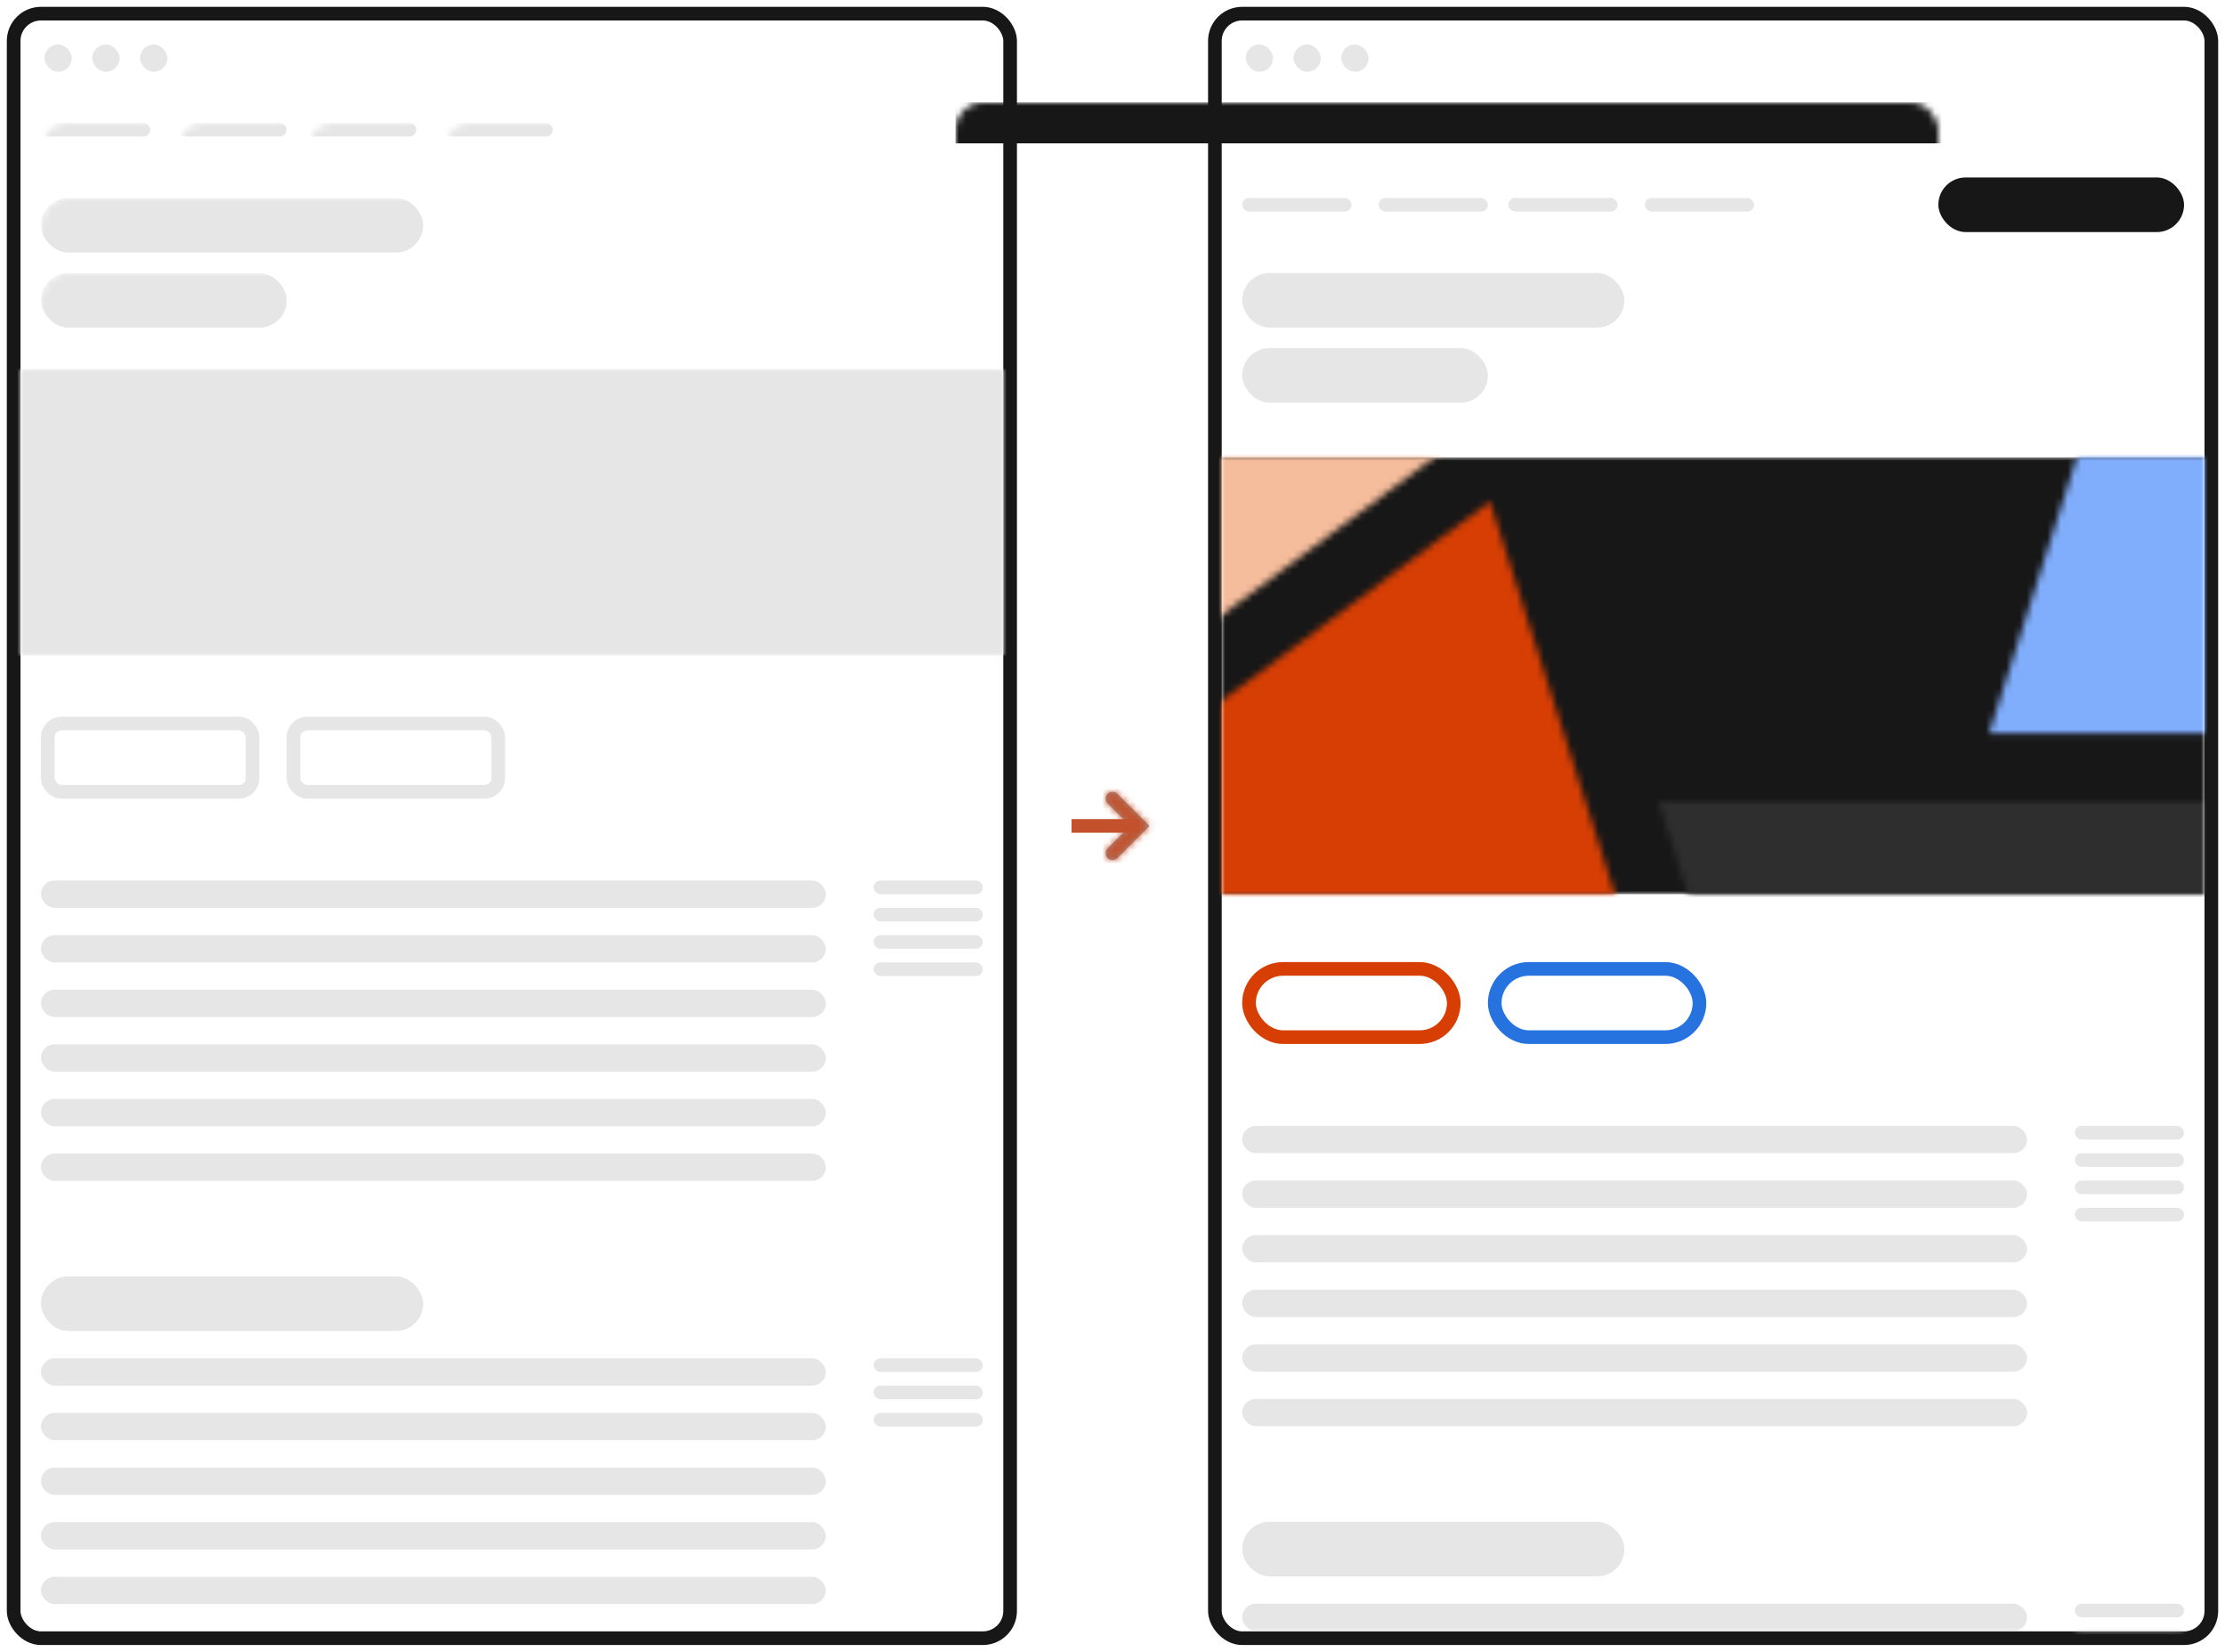 <?xml version="1.0" encoding="UTF-8"?>
<svg xmlns="http://www.w3.org/2000/svg" width="326" height="242" viewBox="0 0 326 242">
  <defs>
    <rect id="easier-incremental-adoption-a" width="144" height="236" x="0" y="0" rx="4"/>
    <rect id="easier-incremental-adoption-c" width="166.365" height="42" x="0" y="0"/>
    <rect id="easier-incremental-adoption-e" width="144" height="236" x="0" y="0" rx="4"/>
    <rect id="easier-incremental-adoption-g" width="166.365" height="64" x="0" y="0"/>
    <polygon id="easier-incremental-adoption-i" points="73.169 115.056 0 115.051 36.58 0"/>
    <polygon id="easier-incremental-adoption-k" points="118.607 0 95.991 71.098 .201 0"/>
    <polygon id="easier-incremental-adoption-m" points=".425 43.938 59.623 0 96.217 115.046"/>
    <polygon id="easier-incremental-adoption-o" points="36.589 .229 95.781 44.175 0 115.285"/>
    <polygon id="easier-incremental-adoption-q" points="22.606 71.109 0 .008 118.398 0"/>
    <path id="easier-incremental-adoption-s" d="M1,0 L15,0 C15.552,-1.01453063e-16 16,0.448 16,1 L16,1 C16,1.552 15.552,2 15,2 L1,2 C0.448,2 6.76353751e-17,1.552 0,1 L0,1 C-6.76353751e-17,0.448 0.448,1.01453063e-16 1,0 Z"/>
    <filter id="easier-incremental-adoption-t" width="625%" height="4300%" x="-262.5%" y="-1500%" filterUnits="objectBoundingBox">
      <feOffset dy="12" in="SourceAlpha" result="shadowOffsetOuter1"/>
      <feGaussianBlur in="shadowOffsetOuter1" result="shadowBlurOuter1" stdDeviation="12"/>
      <feColorMatrix in="shadowBlurOuter1" values="0 0 0 0 0   0 0 0 0 0   0 0 0 0 0  0 0 0 0 0"/>
    </filter>
    <path id="easier-incremental-adoption-v" d="M0.293,1.707 C-0.098,1.317 -0.098,0.683 0.293,0.293 C0.683,-0.098 1.317,-0.098 1.707,0.293 L6.414,5 L1.707,9.707 C1.317,10.098 0.683,10.098 0.293,9.707 C-0.098,9.317 -0.098,8.683 0.293,8.293 L3.586,5 L0.293,1.707 Z"/>
  </defs>
  <g fill="none" fill-rule="evenodd">
    <g transform="translate(3 3)">
      <mask id="easier-incremental-adoption-b" fill="#fff">
        <use href="#easier-incremental-adoption-a"/>
      </mask>
      <rect width="146" height="238" x="-1" y="-1" stroke="#171717" stroke-width="2" rx="4"/>
      <g mask="url(#easier-incremental-adoption-b)">
        <g transform="translate(3 102)">
          <rect width="30" height="10" x="1" y="1" stroke="#E6E6E6" stroke-width="2" rx="2"/>
          <rect width="30" height="10" x="37" y="1" stroke="#E6E6E6" stroke-width="2" rx="2"/>
          <rect width="56" height="8" y="82" fill="#E6E6E6" rx="4"/>
          <rect width="115" height="4" y="24" fill="#E6E6E6" rx="2"/>
          <rect width="16" height="2" x="122" y="24" fill="#E6E6E6" rx="1"/>
          <rect width="16" height="2" x="122" y="28" fill="#E6E6E6" rx="1"/>
          <rect width="16" height="2" x="122" y="32" fill="#E6E6E6" rx="1"/>
          <rect width="16" height="2" x="122" y="36" fill="#E6E6E6" rx="1"/>
          <rect width="16" height="2" x="122" y="94" fill="#E6E6E6" rx="1"/>
          <rect width="16" height="2" x="122" y="98" fill="#E6E6E6" rx="1"/>
          <rect width="16" height="2" x="122" y="102" fill="#E6E6E6" rx="1"/>
          <rect width="115" height="4" y="32" fill="#E6E6E6" rx="2"/>
          <rect width="115" height="4" y="40" fill="#E6E6E6" rx="2"/>
          <rect width="115" height="4" y="48" fill="#E6E6E6" rx="2"/>
          <rect width="115" height="4" y="56" fill="#E6E6E6" rx="2"/>
          <rect width="115" height="4" y="64" fill="#E6E6E6" rx="2"/>
          <rect width="115" height="4" y="94" fill="#E6E6E6" rx="2"/>
          <rect width="115" height="4" y="102" fill="#E6E6E6" rx="2"/>
          <rect width="115" height="4" y="110" fill="#E6E6E6" rx="2"/>
          <rect width="115" height="4" y="118" fill="#E6E6E6" rx="2"/>
          <rect width="115" height="4" y="126" fill="#E6E6E6" rx="2"/>
        </g>
      </g>
      <rect width="56" height="8" x="3" y="26" fill="#E6E6E6" mask="url(#easier-incremental-adoption-b)" rx="4"/>
      <rect width="16" height="2" x="3" y="15" fill="#E6E6E6" mask="url(#easier-incremental-adoption-b)" rx="1"/>
      <rect width="16" height="2" x="23" y="15" fill="#E6E6E6" mask="url(#easier-incremental-adoption-b)" rx="1"/>
      <rect width="16" height="2" x="42" y="15" fill="#E6E6E6" mask="url(#easier-incremental-adoption-b)" rx="1"/>
      <rect width="16" height="2" x="62" y="15" fill="#E6E6E6" mask="url(#easier-incremental-adoption-b)" rx="1"/>
      <rect width="36" height="8" x="3" y="37" fill="#E6E6E6" mask="url(#easier-incremental-adoption-b)" rx="4"/>
      <g mask="url(#easier-incremental-adoption-b)">
        <g transform="translate(-7.922 51.054)">
          <mask id="easier-incremental-adoption-d" fill="#fff">
            <use href="#easier-incremental-adoption-c"/>
          </mask>
          <rect width="163" height="42" x="-1" fill="#E6E6E6" mask="url(#easier-incremental-adoption-d)"/>
        </g>
      </g>
      <g fill="#E6E6E6" mask="url(#easier-incremental-adoption-b)">
        <g transform="translate(3.521 3.521)">
          <rect width="4" height="4" rx="2"/>
          <rect width="4" height="4" x="7" rx="2"/>
          <rect width="4" height="4" x="14" rx="2"/>
        </g>
      </g>
    </g>
    <g transform="translate(179 3)">
      <mask id="easier-incremental-adoption-f" fill="#fff">
        <use href="#easier-incremental-adoption-e"/>
      </mask>
      <rect width="146" height="238" x="-1" y="-1" stroke="#171717" stroke-width="2" rx="4"/>
      <g mask="url(#easier-incremental-adoption-f)">
        <g transform="translate(-7.922 64)">
          <mask id="easier-incremental-adoption-h" fill="#fff">
            <use href="#easier-incremental-adoption-g"/>
          </mask>
          <rect width="180" height="64" x="-7" fill="#171717" mask="url(#easier-incremental-adoption-h)"/>
          <g mask="url(#easier-incremental-adoption-h)">
            <g transform="translate(-15.078 -81.054)">
              <g transform="translate(135.446 6.415)">
                <mask id="easier-incremental-adoption-j" fill="#fff">
                  <use href="#easier-incremental-adoption-i"/>
                </mask>
                <g fill="#81AEFC" mask="url(#easier-incremental-adoption-j)">
                  <polygon points="0 0 74 0 74 126 0 126" transform="translate(-.897 -6.415)"/>
                </g>
              </g>
              <g transform="translate(44.85)">
                <mask id="easier-incremental-adoption-l" fill="#fff">
                  <use href="#easier-incremental-adoption-k"/>
                </mask>
                <g fill="#3E76C2" mask="url(#easier-incremental-adoption-l)">
                  <rect width="132" height="71" transform="translate(-4.933)"/>
                </g>
              </g>
              <g transform="translate(2.691 87.524)">
                <mask id="easier-incremental-adoption-n" fill="#fff">
                  <use href="#easier-incremental-adoption-m"/>
                </mask>
                <g fill="#D63E04" mask="url(#easier-incremental-adoption-n)">
                  <polygon points="0 0 107 0 107 126 0 126" transform="translate(-4.933 -7.332)"/>
                </g>
              </g>
              <g transform="translate(0 5.957)">
                <mask id="easier-incremental-adoption-p" fill="#fff">
                  <use href="#easier-incremental-adoption-o"/>
                </mask>
                <g fill="#F6BD9C" mask="url(#easier-incremental-adoption-p)">
                  <polygon points="0 0 101 0 101 132 0 132" transform="translate(-2.242 -5.957)"/>
                </g>
              </g>
              <g transform="translate(87.009 131.515)">
                <mask id="easier-incremental-adoption-r" fill="#fff">
                  <use href="#easier-incremental-adoption-q"/>
                </mask>
                <g fill="#2E2E2E" mask="url(#easier-incremental-adoption-r)">
                  <polygon points="0 0 157 0 157 115 0 115" transform="translate(-20.182 -33.91)"/>
                </g>
              </g>
            </g>
          </g>
        </g>
      </g>
      <g stroke-width="2" mask="url(#easier-incremental-adoption-f)">
        <g transform="translate(3 137.946)">
          <rect width="30" height="10" x="1" y="1" stroke="#D63E04" rx="5"/>
          <rect width="30" height="10" x="37" y="1" stroke="#2672DE" rx="5"/>
        </g>
      </g>
      <g mask="url(#easier-incremental-adoption-f)">
        <g transform="translate(3 23)">
          <rect width="56" height="8" y="14" fill="#E6E6E6" rx="4"/>
          <rect width="36" height="8" x="102" fill="#171717" rx="4"/>
          <rect width="36" height="8" y="25" fill="#E6E6E6" rx="4"/>
        </g>
      </g>
      <g mask="url(#easier-incremental-adoption-f)">
        <g transform="translate(3 219.946)">
          <rect width="56" height="8" fill="#E6E6E6" rx="4"/>
          <rect width="115" height="4" y="12" fill="#E6E6E6" rx="2"/>
          <g transform="translate(122 12)">
            <rect width="16" height="2" fill="#E6E6E6" rx="1"/>
            <g transform="translate(0 4)">
              <mask id="easier-incremental-adoption-u" fill="#fff">
                <use href="#easier-incremental-adoption-s"/>
              </mask>
              <use fill="#000" filter="url(#easier-incremental-adoption-t)" href="#easier-incremental-adoption-s"/>
              <g fill="#DCDEE0" mask="url(#easier-incremental-adoption-u)">
                <polygon points="0 0 18 0 18 4 0 4" transform="translate(-1 -1)"/>
              </g>
            </g>
          </g>
        </g>
      </g>
      <g mask="url(#easier-incremental-adoption-f)">
        <g transform="translate(3 161.946)">
          <rect width="115" height="4" fill="#E6E6E6" rx="2"/>
          <rect width="115" height="4" y="8" fill="#E6E6E6" rx="2"/>
          <rect width="115" height="4" y="16" fill="#E6E6E6" rx="2"/>
          <rect width="115" height="4" y="24" fill="#E6E6E6" rx="2"/>
          <rect width="115" height="4" y="32" fill="#E6E6E6" rx="2"/>
          <rect width="115" height="4" y="40" fill="#E6E6E6" rx="2"/>
          <g transform="translate(122)">
            <rect width="16" height="2" fill="#E6E6E6" rx="1"/>
            <rect width="16" height="2" y="4" fill="#E6E6E6" rx="1"/>
            <rect width="16" height="2" y="8" fill="#E6E6E6" rx="1"/>
            <rect width="16" height="2" y="12" fill="#E6E6E6" rx="1"/>
          </g>
        </g>
      </g>
      <g fill="#E6E6E6" mask="url(#easier-incremental-adoption-f)">
        <g transform="translate(3 26)">
          <rect width="16" height="2" rx="1"/>
          <rect width="16" height="2" x="20" rx="1"/>
          <rect width="16" height="2" x="39" rx="1"/>
          <rect width="16" height="2" x="59" rx="1"/>
        </g>
      </g>
      <rect width="205" height="6" x="-39" y="12" fill="#171717" mask="url(#easier-incremental-adoption-f)"/>
      <g fill="#E6E6E6" mask="url(#easier-incremental-adoption-f)">
        <g transform="translate(3.521 3.521)">
          <rect width="4" height="4" rx="2"/>
          <rect width="4" height="4" x="7" rx="2"/>
          <rect width="4" height="4" x="14" rx="2"/>
        </g>
      </g>
    </g>
    <g transform="translate(157 115)">
      <g transform="translate(5 1)">
        <mask id="easier-incremental-adoption-w" fill="#fff">
          <use href="#easier-incremental-adoption-v"/>
        </mask>
        <use fill="#979797" fill-rule="nonzero" href="#easier-incremental-adoption-v"/>
        <g fill="#C3512C" mask="url(#easier-incremental-adoption-w)">
          <rect width="15" height="18" transform="translate(-7 -4)"/>
        </g>
      </g>
      <rect width="10" height="2" y="5" fill="#C3512C"/>
    </g>
  </g>
</svg>
